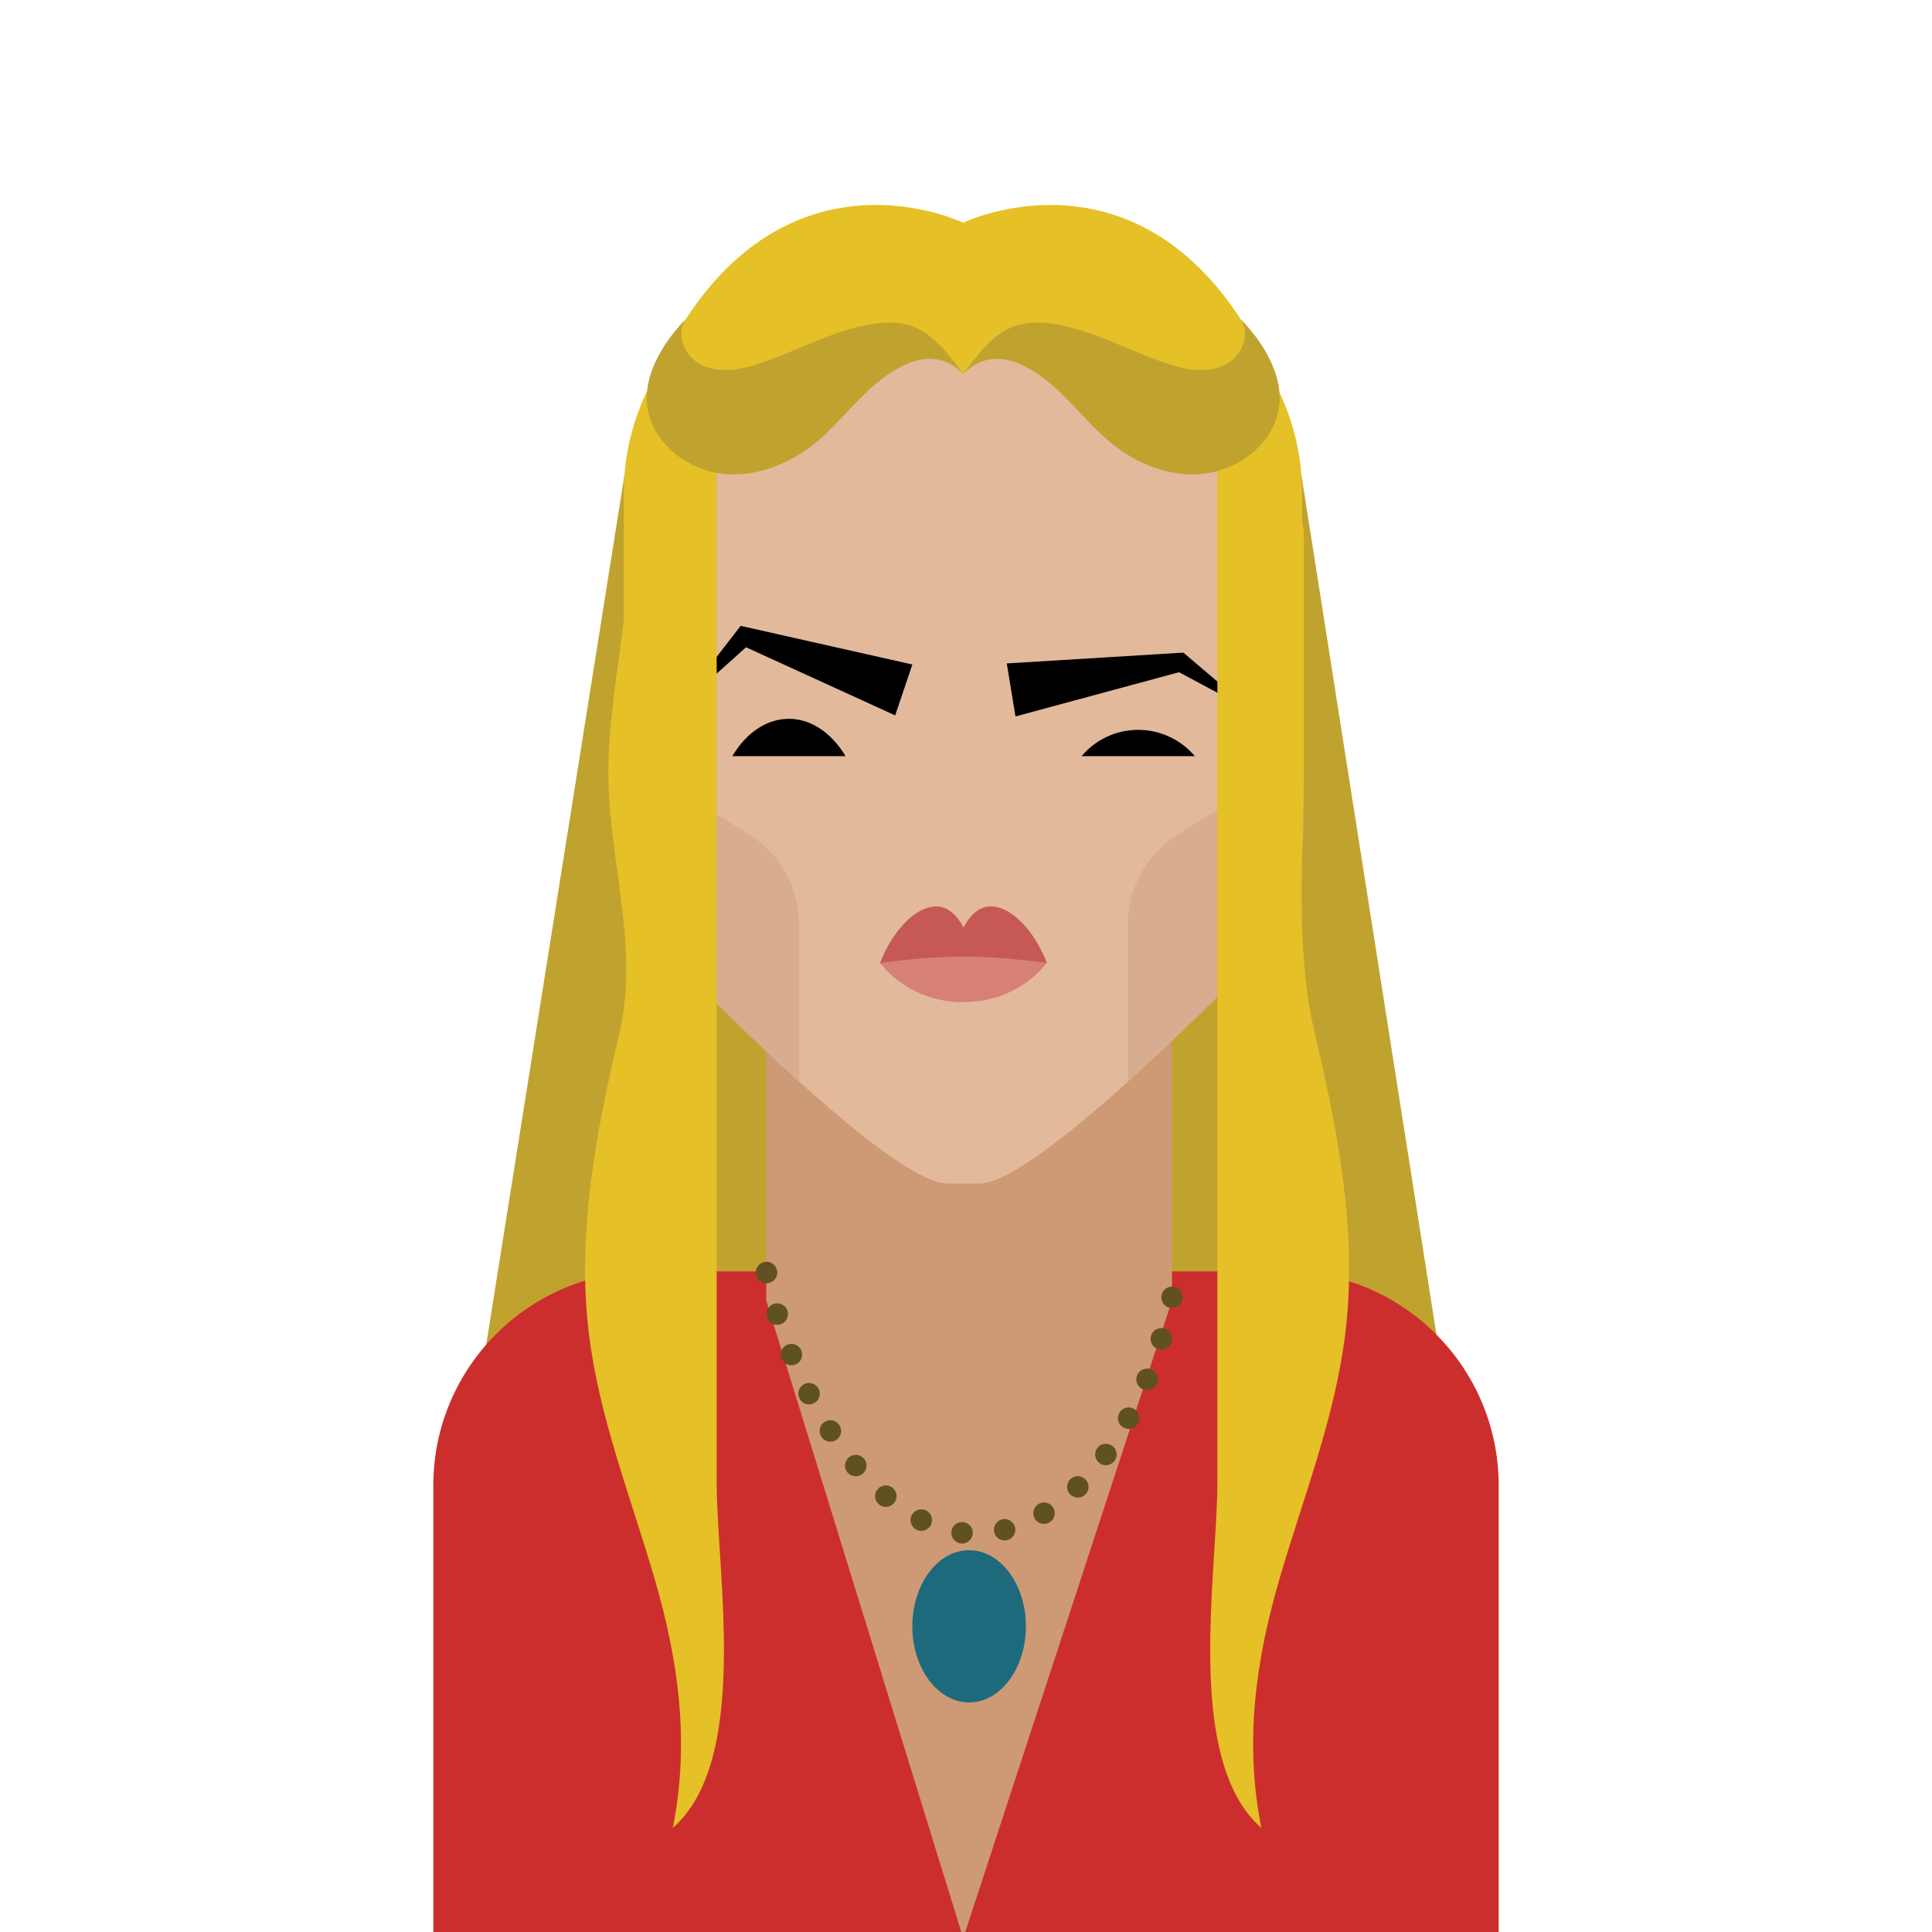 <?xml version="1.0" encoding="utf-8"?>
<!-- Generator: Adobe Illustrator 24.0.0, SVG Export Plug-In . SVG Version: 6.00 Build 0)  -->
<svg version="1.1" id="Layer_1" xmlns="http://www.w3.org/2000/svg" xmlns:xlink="http://www.w3.org/1999/xlink" x="0px" y="0px"
	 width="180px" height="180px" viewBox="0 0 180 180" style="enable-background:new 0 0 180 180;" xml:space="preserve">
<style type="text/css">
	.st0{fill:#C0A22F;}
	.st1{fill:#CC2E2E;}
	.st2{fill:#CE9975;}
	.st3{fill:#E2B99A;}
	.st4{fill:#E5C026;}
	.st5{fill:#C75955;}
	.st6{fill:#D78076;}
	.st7{fill:#D8AC8E;}
	.st8{fill:#1D6A7C;}
	.st9{fill:#605121;}
</style>
<g>
	<polygon class="st0" points="58.19,44.2 43.89,134.15 81.71,134.15 76.21,44.2 	"/>
	<polygon class="st0" points="121.24,44.2 135.37,134.15 97.55,134.15 103.05,44.2 	"/>
	<path class="st1" d="M139.63,180.12H40.37v-41.71c0-11.02,8.94-19.96,19.96-19.96h59.34c11.02,0,19.96,8.94,19.96,19.96V180.12z"/>
	<polyline class="st2" points="71.39,119.55 71.39,84.45 109.19,84.45 109.19,121.17 89.74,180.58 71.39,121.17 71.39,119.55 	"/>
	<path class="st3" d="M121.41,77.25v0.05c0,4.18-1.42,8.23-4.01,11.52c0,0-4.98,5.22-10.71,10.49c-0.29,0.27-0.6,0.56-0.9,0.82
		c-0.24,0.23-0.48,0.44-0.71,0.66c-0.05,0.03-0.08,0.08-0.12,0.11c-5.42,4.86-11.11,9.37-13.71,9.37H88.3
		c-2.6,0-8.29-4.5-13.72-9.38c-0.03-0.03-0.08-0.07-0.11-0.1c-0.06-0.06-0.11-0.1-0.18-0.16c-0.24-0.22-0.48-0.43-0.7-0.64
		c-6.03-5.52-11.45-11.19-11.45-11.19c-2.6-3.28-4-7.34-4-11.52v-16.9c0-16.83,13.64-27.1,30.47-27.1h2.35
		c16.26,0,29.54,9.36,30.43,25.4l0.01,3.19l0.02,8.62L121.41,77.25z"/>
	<path class="st4" d="M121.36,58.67c-0.88-16.03-14.16-25.4-30.43-25.4l-1.17,1.6l-1.51-1.6c-16.83,0-30.13,10.27-30.13,27.1v-14.5
		c0-13.88,13.52-25.13,27.39-25.13h8.41c13.85,0,27.35,11.22,27.39,25.07L121.36,58.67z"/>
	<g>
		<path d="M106.04,68c-2.12,0-4.01,0.95-5.27,2.45h10.55C110.05,68.95,108.15,68,106.04,68z"/>
		<path d="M73.5,66.97c-2.12,0-4.01,1.35-5.27,3.48h10.55C77.51,68.33,75.61,66.97,73.5,66.97z"/>
		<polygon points="93.8,61.81 109.81,60.83 110.25,60.81 110.45,60.97 116.74,66.32 109.46,62.42 110.1,62.56 94.61,66.75 		"/>
		<polygon points="83.4,66.65 69.08,60.11 69.99,59.87 62.8,66.32 68.72,58.68 69.01,58.31 69.63,58.45 85,61.91 		"/>
	</g>
	<g>
		<g>
			<path class="st5" d="M97.55,89.75c-6.2-0.78-9.36-0.78-15.57,0c1.18-3.05,3.27-5.22,5.15-5.3c1.12-0.05,1.99,0.76,2.64,1.96
				c0.63-1.2,1.5-2,2.64-1.96C94.28,84.53,96.37,86.7,97.55,89.75z"/>
			<path class="st6" d="M81.98,89.71c1.85,2.3,4.64,3.66,7.78,3.66c3.14,0,5.93-1.36,7.78-3.66C91.35,88.93,88.19,88.93,81.98,89.71
				z"/>
		</g>
	</g>
	<g>
		<path class="st7" d="M121.41,77.25c0.01,4.2-1.41,8.27-4.01,11.57c0,0-4.98,5.22-10.71,10.49c-0.29,0.27-0.6,0.56-0.9,0.82
			c-0.24,0.23-0.48,0.44-0.71,0.66V86.14c0-3.4,1.75-6.57,4.64-8.37l11.68-7.29L121.41,77.25z"/>
		<path class="st7" d="M74.46,86.14v14.64c-0.06-0.06-0.11-0.1-0.18-0.16c-0.24-0.22-0.48-0.43-0.7-0.64
			c-6.03-5.52-11.45-11.19-11.45-11.19c-2.6-3.28-4-7.34-4-11.52v-6.8l11.7,7.3C72.7,79.57,74.46,82.74,74.46,86.14z"/>
	</g>
	<g>
		<path class="st4" d="M89.74,20.75c0,0-18.24-8.83-28.76,14.34l23.22-7.4L89.74,20.75z"/>
		<path class="st4" d="M89.74,20.75c0,0,18.24-8.83,28.76,14.34l-23.22-7.4L89.74,20.75z"/>
	</g>
	<path class="st4" d="M114.93,166.8c0.66,1.37,1.51,2.56,2.59,3.51c-1.59-7.95-0.56-15.52,1.7-23.25
		c2.22-7.61,5.19-15.06,6.13-22.93c1.12-9.34-0.69-18.69-2.83-27.75c-1.95-8.21-1.03-17.07-1.03-25.5c0-6.93,0-13.86,0-20.78
		c0-0.68-0.59-5.9-1.18-6.24l-6.89-2.69c0,0.3,0,0.61,0,0.91c0,19.85,0,36.32,0,56.17c0,13.28,0,26.56,0,39.83
		C113.42,145.42,111.17,159.01,114.93,166.8z"/>
	<path class="st4" d="M65.27,166.8c-0.66,1.37-1.51,2.56-2.59,3.51c1.59-7.95,0.56-15.52-1.7-23.25
		c-2.22-7.61-5.19-15.06-6.13-22.93c-1.12-9.34,0.69-18.69,2.83-27.75c1.95-8.21-1-16.07-1-24.49c0-6.93,2.03-14.86,2.03-21.79
		c0-0.68-0.59-3.94,0-4.28l8.06-4.65c0,0.3,0,6.69,0,7c0,19.85,0,30.24,0,50.08c0,13.28,0,26.56,0,39.83
		C66.78,145.42,69.03,159.01,65.27,166.8z"/>
	<g>
		<path class="st0" d="M99.13,30.36c3.44,0.76,6.55,2.56,9.91,3.61c1.69,0.53,3.38,0.78,5,0.07c1.62-0.72,2.51-2.77,1.58-4.28
			c2.27,2.34,4.24,5.69,3.41,8.84c-0.79,3-3.73,5.16-6.81,5.53c-3.08,0.37-6.21-0.85-8.63-2.8c-2.39-1.94-4.18-4.57-6.7-6.34
			c-2.37-1.66-4.85-2.4-7.14-0.17C92.5,31.13,94.22,29.28,99.13,30.36z"/>
		<path class="st0" d="M80.35,30.36c-3.44,0.76-6.55,2.56-9.91,3.61c-1.69,0.53-3.38,0.78-5,0.07c-1.62-0.72-2.51-2.77-1.58-4.28
			c-2.27,2.34-4.24,5.69-3.41,8.84c0.79,3,3.73,5.16,6.81,5.53c3.08,0.37,6.21-0.85,8.63-2.8c2.39-1.94,4.18-4.57,6.7-6.34
			c2.37-1.66,4.85-2.4,7.14-0.17C86.98,31.13,85.26,29.28,80.35,30.36z"/>
	</g>
	<ellipse class="st8" cx="90.29" cy="151.52" rx="5.29" ry="7.09"/>
	<g>
		<path class="st9" d="M89.52,143.8L89.52,143.8L89.52,143.8c-0.55-0.06-0.94-0.56-0.88-1.11l0,0c0.06-0.55,0.56-0.94,1.11-0.88l0,0
			c0.55,0.07,0.94,0.56,0.88,1.11l0,0c-0.06,0.51-0.5,0.89-1,0.89l0,0C89.59,143.81,89.56,143.8,89.52,143.8z M92.63,142.76
			c-0.14-0.53,0.19-1.07,0.73-1.21l0,0c0.53-0.13,1.07,0.2,1.21,0.73l0,0c0.13,0.54-0.2,1.08-0.73,1.21l0,0
			c-0.08,0.02-0.16,0.03-0.24,0.03l0,0C93.15,143.52,92.74,143.22,92.63,142.76z M85.39,142.52c-0.5-0.25-0.7-0.85-0.45-1.34l0,0
			c0.25-0.5,0.85-0.7,1.35-0.45l0,0c0.49,0.25,0.69,0.85,0.44,1.35l0,0c-0.18,0.35-0.53,0.55-0.9,0.55l0,0
			C85.68,142.63,85.53,142.59,85.39,142.52z M96.41,141.5c-0.28-0.48-0.13-1.09,0.35-1.38l0,0c0.47-0.28,1.08-0.13,1.37,0.35l0,0
			c0.28,0.47,0.13,1.08-0.35,1.37l0,0c-0.16,0.1-0.34,0.14-0.51,0.14l0,0C96.93,141.98,96.6,141.81,96.41,141.5z M81.88,140.15
			L81.88,140.15L81.88,140.15c-0.42-0.36-0.47-0.99-0.11-1.41l0,0c0.36-0.42,0.99-0.47,1.41-0.11l0,0c0.42,0.36,0.47,0.99,0.11,1.41
			l0,0c-0.2,0.23-0.48,0.35-0.76,0.35l0,0C82.3,140.39,82.07,140.32,81.88,140.15z M99.7,139.23c-0.38-0.4-0.37-1.03,0.02-1.42l0,0
			c0.4-0.38,1.03-0.37,1.42,0.03l0,0c0.38,0.4,0.37,1.03-0.03,1.41l0,0c-0.19,0.19-0.44,0.28-0.69,0.28l0,0
			C100.16,139.53,99.9,139.43,99.7,139.23z M78.96,137.19C78.96,137.19,78.96,137.19,78.96,137.19L78.96,137.19
			c-0.35-0.43-0.3-1.06,0.13-1.41l0,0c0.42-0.36,1.05-0.3,1.4,0.12h0.01c0.35,0.42,0.3,1.05-0.13,1.41l0,0
			c-0.18,0.16-0.41,0.23-0.64,0.23l0,0C79.44,137.54,79.16,137.42,78.96,137.19z M102.44,136.32c-0.44-0.33-0.54-0.96-0.22-1.4l0,0
			c0.33-0.45,0.96-0.54,1.4-0.22l0,0c0.45,0.33,0.55,0.95,0.22,1.4l0,0l0,0l0,0c-0.2,0.27-0.5,0.41-0.81,0.41l0,0
			C102.82,136.51,102.62,136.45,102.44,136.32z M76.52,133.86C76.52,133.86,76.52,133.86,76.52,133.86L76.52,133.86
			c-0.29-0.46-0.16-1.08,0.3-1.38l0,0c0.47-0.3,1.08-0.17,1.38,0.3h0.01c0.29,0.46,0.16,1.08-0.3,1.38l0,0
			c-0.17,0.11-0.36,0.16-0.54,0.16l0,0C77.04,134.32,76.72,134.16,76.52,133.86z M104.68,133.01c-0.49-0.27-0.67-0.87-0.4-1.36l0,0
			c0.26-0.49,0.87-0.67,1.35-0.4l0,0c0.49,0.26,0.67,0.87,0.41,1.35l0,0c0,0,0,0,0,0.01l0,0c-0.18,0.33-0.53,0.52-0.88,0.52l0,0
			C105,133.13,104.83,133.09,104.68,133.01z M74.49,130.3L74.49,130.3L74.49,130.3c-0.26-0.49-0.06-1.09,0.43-1.34l0,0
			c0.5-0.25,1.1-0.06,1.35,0.44l0,0c0.25,0.49,0.05,1.09-0.44,1.34l0,0c-0.15,0.07-0.3,0.11-0.45,0.11l0,0
			C75.01,130.85,74.66,130.65,74.49,130.3z M106.49,129.44c-0.52-0.21-0.76-0.8-0.55-1.31l0,0c0.21-0.51,0.79-0.75,1.3-0.55l0,0
			c0.51,0.21,0.76,0.8,0.55,1.31l0,0c-0.16,0.39-0.53,0.62-0.93,0.62l0,0C106.74,129.51,106.61,129.49,106.49,129.44z M72.8,126.57
			c-0.2-0.51,0.05-1.09,0.56-1.29l0,0c0.52-0.21,1.1,0.04,1.3,0.55l0,0c0.21,0.52-0.04,1.1-0.56,1.3l0,0
			c-0.12,0.05-0.24,0.07-0.37,0.07l0,0C73.34,127.2,72.96,126.96,72.8,126.57z M107.91,125.7c-0.53-0.16-0.83-0.72-0.67-1.25l0,0
			c0.16-0.53,0.72-0.83,1.25-0.67l0,0c0.53,0.16,0.83,0.72,0.67,1.25l0,0c-0.14,0.43-0.53,0.71-0.96,0.71l0,0
			C108.1,125.74,108.01,125.73,107.91,125.7z M71.46,122.72c-0.16-0.53,0.13-1.09,0.66-1.25l0,0c0.53-0.16,1.09,0.14,1.25,0.67l0,0
			c0.16,0.53-0.14,1.09-0.66,1.25l0,0c-0.1,0.03-0.2,0.04-0.3,0.04l0,0C71.98,123.43,71.59,123.15,71.46,122.72z M108.99,121.85
			c-0.54-0.12-0.89-0.65-0.77-1.19l0,0c0.11-0.54,0.65-0.89,1.19-0.77l0,0c0.53,0.12,0.88,0.65,0.76,1.19l0,0c0,0,0,0,0.01,0l0,0
			c-0.11,0.47-0.52,0.79-0.98,0.79l0,0C109.13,121.87,109.06,121.86,108.99,121.85z M70.44,118.77L70.44,118.77L70.44,118.77
			c-0.11-0.54,0.23-1.08,0.77-1.19l0,0c0.54-0.12,1.07,0.23,1.18,0.77h0.01c0.11,0.54-0.24,1.07-0.78,1.19l0,0
			c-0.07,0.01-0.14,0.02-0.2,0.02l0,0C70.95,119.56,70.54,119.24,70.44,118.77z"/>
	</g>
</g>
</svg>
